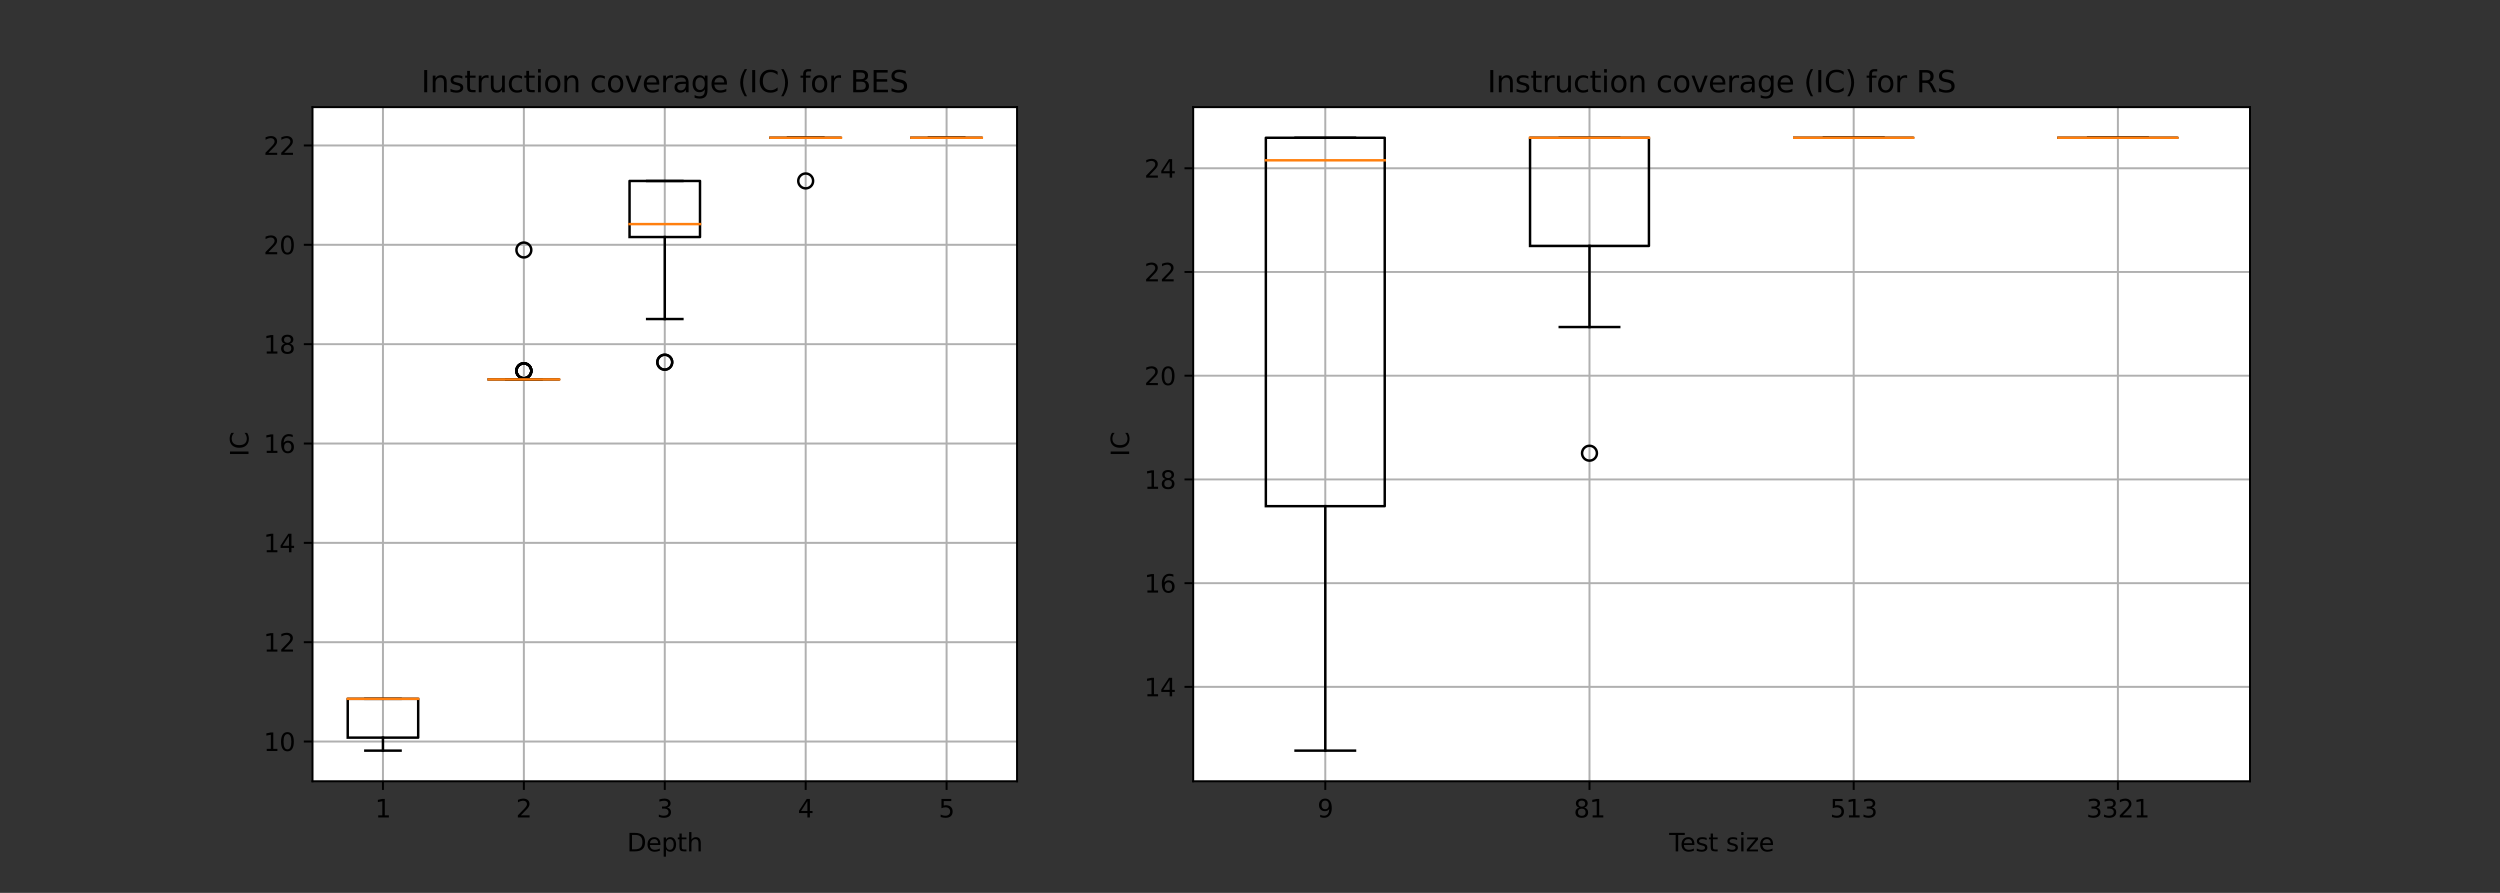 <?xml version="1.0" encoding="utf-8" standalone="no"?>
<!DOCTYPE svg PUBLIC "-//W3C//DTD SVG 1.1//EN"
  "http://www.w3.org/Graphics/SVG/1.1/DTD/svg11.dtd">
<svg height="360pt" version="1.1" viewBox="0 0 1008 360" width="1008pt" xmlns="http://www.w3.org/2000/svg" xmlns:xlink="http://www.w3.org/1999/xlink">
 <rect x="0" y="0" width="1008" height="360" fill="#333333" stroke="none"/>
 <defs>
  <style type="text/css">*{stroke-linecap:butt;stroke-linejoin:round;}</style>
 </defs>
 <g id="figure_1">
  <g id="patch_1">
   <path d="M 0 360 
L 1008 360 
L 1008 0 
L 0 0 
z
" style="fill:none;"/>
  </g>
  <g id="axes_1">
   <g id="patch_2">
    <path d="M 126 315 
L 410.073 315 
L 410.073 43.2 
L 126 43.2 
z
" style="fill:#ffffff;"/>
   </g>
   <g id="matplotlib.axis_1">
    <g id="xtick_1">
     <g id="line2d_1">
      <path clip-path="url(#ped200ebbdc)" d="M 154.407 315 
L 154.407 43.2 
" style="fill:none;stroke:#b0b0b0;stroke-linecap:square;stroke-width:0.8;"/>
     </g>
     <g id="line2d_2">
      <defs>
       <path d="M 0 0 
L 0 3.5 
" id="mb4174b60ce" style="stroke:#000000;stroke-width:0.8;"/>
      </defs>
      <g>
       <use style="stroke:#000000;stroke-width:0.8;" x="154.407" xlink:href="#mb4174b60ce" y="315"/>
      </g>
     </g>
     <g id="text_1">
      <!-- 1 -->
      <g transform="translate(151.226 329.598)scale(0.1 -0.1)">
       <defs>
        <path d="M 794 531 
L 1825 531 
L 1825 4091 
L 703 3866 
L 703 4441 
L 1819 4666 
L 2450 4666 
L 2450 531 
L 3481 531 
L 3481 0 
L 794 0 
L 794 531 
z
" id="DejaVuSans-31" transform="scale(0.016)"/>
       </defs>
       <use xlink:href="#DejaVuSans-31"/>
      </g>
     </g>
    </g>
    <g id="xtick_2">
     <g id="line2d_3">
      <path clip-path="url(#ped200ebbdc)" d="M 211.222 315 
L 211.222 43.2 
" style="fill:none;stroke:#b0b0b0;stroke-linecap:square;stroke-width:0.8;"/>
     </g>
     <g id="line2d_4">
      <g>
       <use style="stroke:#000000;stroke-width:0.8;" x="211.222" xlink:href="#mb4174b60ce" y="315"/>
      </g>
     </g>
     <g id="text_2">
      <!-- 2 -->
      <g transform="translate(208.041 329.598)scale(0.1 -0.1)">
       <defs>
        <path d="M 1228 531 
L 3431 531 
L 3431 0 
L 469 0 
L 469 531 
Q 828 903 1448 1529 
Q 2069 2156 2228 2338 
Q 2531 2678 2651 2914 
Q 2772 3150 2772 3378 
Q 2772 3750 2511 3984 
Q 2250 4219 1831 4219 
Q 1534 4219 1204 4116 
Q 875 4013 500 3803 
L 500 4441 
Q 881 4594 1212 4672 
Q 1544 4750 1819 4750 
Q 2544 4750 2975 4387 
Q 3406 4025 3406 3419 
Q 3406 3131 3298 2873 
Q 3191 2616 2906 2266 
Q 2828 2175 2409 1742 
Q 1991 1309 1228 531 
z
" id="DejaVuSans-32" transform="scale(0.016)"/>
       </defs>
       <use xlink:href="#DejaVuSans-32"/>
      </g>
     </g>
    </g>
    <g id="xtick_3">
     <g id="line2d_5">
      <path clip-path="url(#ped200ebbdc)" d="M 268.036 315 
L 268.036 43.2 
" style="fill:none;stroke:#b0b0b0;stroke-linecap:square;stroke-width:0.8;"/>
     </g>
     <g id="line2d_6">
      <g>
       <use style="stroke:#000000;stroke-width:0.8;" x="268.036" xlink:href="#mb4174b60ce" y="315"/>
      </g>
     </g>
     <g id="text_3">
      <!-- 3 -->
      <g transform="translate(264.855 329.598)scale(0.1 -0.1)">
       <defs>
        <path d="M 2597 2516 
Q 3050 2419 3304 2112 
Q 3559 1806 3559 1356 
Q 3559 666 3084 287 
Q 2609 -91 1734 -91 
Q 1441 -91 1130 -33 
Q 819 25 488 141 
L 488 750 
Q 750 597 1062 519 
Q 1375 441 1716 441 
Q 2309 441 2620 675 
Q 2931 909 2931 1356 
Q 2931 1769 2642 2001 
Q 2353 2234 1838 2234 
L 1294 2234 
L 1294 2753 
L 1863 2753 
Q 2328 2753 2575 2939 
Q 2822 3125 2822 3475 
Q 2822 3834 2567 4026 
Q 2313 4219 1838 4219 
Q 1578 4219 1281 4162 
Q 984 4106 628 3988 
L 628 4550 
Q 988 4650 1302 4700 
Q 1616 4750 1894 4750 
Q 2613 4750 3031 4423 
Q 3450 4097 3450 3541 
Q 3450 3153 3228 2886 
Q 3006 2619 2597 2516 
z
" id="DejaVuSans-33" transform="scale(0.016)"/>
       </defs>
       <use xlink:href="#DejaVuSans-33"/>
      </g>
     </g>
    </g>
    <g id="xtick_4">
     <g id="line2d_7">
      <path clip-path="url(#ped200ebbdc)" d="M 324.851 315 
L 324.851 43.2 
" style="fill:none;stroke:#b0b0b0;stroke-linecap:square;stroke-width:0.8;"/>
     </g>
     <g id="line2d_8">
      <g>
       <use style="stroke:#000000;stroke-width:0.8;" x="324.851" xlink:href="#mb4174b60ce" y="315"/>
      </g>
     </g>
     <g id="text_4">
      <!-- 4 -->
      <g transform="translate(321.67 329.598)scale(0.1 -0.1)">
       <defs>
        <path d="M 2419 4116 
L 825 1625 
L 2419 1625 
L 2419 4116 
z
M 2253 4666 
L 3047 4666 
L 3047 1625 
L 3713 1625 
L 3713 1100 
L 3047 1100 
L 3047 0 
L 2419 0 
L 2419 1100 
L 313 1100 
L 313 1709 
L 2253 4666 
z
" id="DejaVuSans-34" transform="scale(0.016)"/>
       </defs>
       <use xlink:href="#DejaVuSans-34"/>
      </g>
     </g>
    </g>
    <g id="xtick_5">
     <g id="line2d_9">
      <path clip-path="url(#ped200ebbdc)" d="M 381.665 315 
L 381.665 43.2 
" style="fill:none;stroke:#b0b0b0;stroke-linecap:square;stroke-width:0.8;"/>
     </g>
     <g id="line2d_10">
      <g>
       <use style="stroke:#000000;stroke-width:0.8;" x="381.665" xlink:href="#mb4174b60ce" y="315"/>
      </g>
     </g>
     <g id="text_5">
      <!-- 5 -->
      <g transform="translate(378.484 329.598)scale(0.1 -0.1)">
       <defs>
        <path d="M 691 4666 
L 3169 4666 
L 3169 4134 
L 1269 4134 
L 1269 2991 
Q 1406 3038 1543 3061 
Q 1681 3084 1819 3084 
Q 2600 3084 3056 2656 
Q 3513 2228 3513 1497 
Q 3513 744 3044 326 
Q 2575 -91 1722 -91 
Q 1428 -91 1123 -41 
Q 819 9 494 109 
L 494 744 
Q 775 591 1075 516 
Q 1375 441 1709 441 
Q 2250 441 2565 725 
Q 2881 1009 2881 1497 
Q 2881 1984 2565 2268 
Q 2250 2553 1709 2553 
Q 1456 2553 1204 2497 
Q 953 2441 691 2322 
L 691 4666 
z
" id="DejaVuSans-35" transform="scale(0.016)"/>
       </defs>
       <use xlink:href="#DejaVuSans-35"/>
      </g>
     </g>
    </g>
    <g id="text_6">
     <!-- Depth -->
     <g transform="translate(252.807 343.277)scale(0.1 -0.1)">
      <defs>
       <path d="M 1259 4147 
L 1259 519 
L 2022 519 
Q 2988 519 3436 956 
Q 3884 1394 3884 2338 
Q 3884 3275 3436 3711 
Q 2988 4147 2022 4147 
L 1259 4147 
z
M 628 4666 
L 1925 4666 
Q 3281 4666 3915 4102 
Q 4550 3538 4550 2338 
Q 4550 1131 3912 565 
Q 3275 0 1925 0 
L 628 0 
L 628 4666 
z
" id="DejaVuSans-44" transform="scale(0.016)"/>
       <path d="M 3597 1894 
L 3597 1613 
L 953 1613 
Q 991 1019 1311 708 
Q 1631 397 2203 397 
Q 2534 397 2845 478 
Q 3156 559 3463 722 
L 3463 178 
Q 3153 47 2828 -22 
Q 2503 -91 2169 -91 
Q 1331 -91 842 396 
Q 353 884 353 1716 
Q 353 2575 817 3079 
Q 1281 3584 2069 3584 
Q 2775 3584 3186 3129 
Q 3597 2675 3597 1894 
z
M 3022 2063 
Q 3016 2534 2758 2815 
Q 2500 3097 2075 3097 
Q 1594 3097 1305 2825 
Q 1016 2553 972 2059 
L 3022 2063 
z
" id="DejaVuSans-65" transform="scale(0.016)"/>
       <path d="M 1159 525 
L 1159 -1331 
L 581 -1331 
L 581 3500 
L 1159 3500 
L 1159 2969 
Q 1341 3281 1617 3432 
Q 1894 3584 2278 3584 
Q 2916 3584 3314 3078 
Q 3713 2572 3713 1747 
Q 3713 922 3314 415 
Q 2916 -91 2278 -91 
Q 1894 -91 1617 61 
Q 1341 213 1159 525 
z
M 3116 1747 
Q 3116 2381 2855 2742 
Q 2594 3103 2138 3103 
Q 1681 3103 1420 2742 
Q 1159 2381 1159 1747 
Q 1159 1113 1420 752 
Q 1681 391 2138 391 
Q 2594 391 2855 752 
Q 3116 1113 3116 1747 
z
" id="DejaVuSans-70" transform="scale(0.016)"/>
       <path d="M 1172 4494 
L 1172 3500 
L 2356 3500 
L 2356 3053 
L 1172 3053 
L 1172 1153 
Q 1172 725 1289 603 
Q 1406 481 1766 481 
L 2356 481 
L 2356 0 
L 1766 0 
Q 1100 0 847 248 
Q 594 497 594 1153 
L 594 3053 
L 172 3053 
L 172 3500 
L 594 3500 
L 594 4494 
L 1172 4494 
z
" id="DejaVuSans-74" transform="scale(0.016)"/>
       <path d="M 3513 2113 
L 3513 0 
L 2938 0 
L 2938 2094 
Q 2938 2591 2744 2837 
Q 2550 3084 2163 3084 
Q 1697 3084 1428 2787 
Q 1159 2491 1159 1978 
L 1159 0 
L 581 0 
L 581 4863 
L 1159 4863 
L 1159 2956 
Q 1366 3272 1645 3428 
Q 1925 3584 2291 3584 
Q 2894 3584 3203 3211 
Q 3513 2838 3513 2113 
z
" id="DejaVuSans-68" transform="scale(0.016)"/>
      </defs>
      <use xlink:href="#DejaVuSans-44"/>
      <use x="77.002" xlink:href="#DejaVuSans-65"/>
      <use x="138.525" xlink:href="#DejaVuSans-70"/>
      <use x="202.002" xlink:href="#DejaVuSans-74"/>
      <use x="241.211" xlink:href="#DejaVuSans-68"/>
     </g>
    </g>
   </g>
   <g id="matplotlib.axis_2">
    <g id="ytick_1">
     <g id="line2d_11">
      <path clip-path="url(#ped200ebbdc)" d="M 126 298.991 
L 410.073 298.991 
" style="fill:none;stroke:#b0b0b0;stroke-linecap:square;stroke-width:0.8;"/>
     </g>
     <g id="line2d_12">
      <defs>
       <path d="M 0 0 
L -3.5 0 
" id="m64b2fa788b" style="stroke:#000000;stroke-width:0.8;"/>
      </defs>
      <g>
       <use style="stroke:#000000;stroke-width:0.8;" x="126" xlink:href="#m64b2fa788b" y="298.991"/>
      </g>
     </g>
     <g id="text_7">
      <!-- 10 -->
      <g transform="translate(106.275 302.791)scale(0.1 -0.1)">
       <defs>
        <path d="M 2034 4250 
Q 1547 4250 1301 3770 
Q 1056 3291 1056 2328 
Q 1056 1369 1301 889 
Q 1547 409 2034 409 
Q 2525 409 2770 889 
Q 3016 1369 3016 2328 
Q 3016 3291 2770 3770 
Q 2525 4250 2034 4250 
z
M 2034 4750 
Q 2819 4750 3233 4129 
Q 3647 3509 3647 2328 
Q 3647 1150 3233 529 
Q 2819 -91 2034 -91 
Q 1250 -91 836 529 
Q 422 1150 422 2328 
Q 422 3509 836 4129 
Q 1250 4750 2034 4750 
z
" id="DejaVuSans-30" transform="scale(0.016)"/>
       </defs>
       <use xlink:href="#DejaVuSans-31"/>
       <use x="63.623" xlink:href="#DejaVuSans-30"/>
      </g>
     </g>
    </g>
    <g id="ytick_2">
     <g id="line2d_13">
      <path clip-path="url(#ped200ebbdc)" d="M 126 258.935 
L 410.073 258.935 
" style="fill:none;stroke:#b0b0b0;stroke-linecap:square;stroke-width:0.8;"/>
     </g>
     <g id="line2d_14">
      <g>
       <use style="stroke:#000000;stroke-width:0.8;" x="126" xlink:href="#m64b2fa788b" y="258.935"/>
      </g>
     </g>
     <g id="text_8">
      <!-- 12 -->
      <g transform="translate(106.275 262.734)scale(0.1 -0.1)">
       <use xlink:href="#DejaVuSans-31"/>
       <use x="63.623" xlink:href="#DejaVuSans-32"/>
      </g>
     </g>
    </g>
    <g id="ytick_3">
     <g id="line2d_15">
      <path clip-path="url(#ped200ebbdc)" d="M 126 218.878 
L 410.073 218.878 
" style="fill:none;stroke:#b0b0b0;stroke-linecap:square;stroke-width:0.8;"/>
     </g>
     <g id="line2d_16">
      <g>
       <use style="stroke:#000000;stroke-width:0.8;" x="126" xlink:href="#m64b2fa788b" y="218.878"/>
      </g>
     </g>
     <g id="text_9">
      <!-- 14 -->
      <g transform="translate(106.275 222.677)scale(0.1 -0.1)">
       <use xlink:href="#DejaVuSans-31"/>
       <use x="63.623" xlink:href="#DejaVuSans-34"/>
      </g>
     </g>
    </g>
    <g id="ytick_4">
     <g id="line2d_17">
      <path clip-path="url(#ped200ebbdc)" d="M 126 178.822 
L 410.073 178.822 
" style="fill:none;stroke:#b0b0b0;stroke-linecap:square;stroke-width:0.8;"/>
     </g>
     <g id="line2d_18">
      <g>
       <use style="stroke:#000000;stroke-width:0.8;" x="126" xlink:href="#m64b2fa788b" y="178.822"/>
      </g>
     </g>
     <g id="text_10">
      <!-- 16 -->
      <g transform="translate(106.275 182.621)scale(0.1 -0.1)">
       <defs>
        <path d="M 2113 2584 
Q 1688 2584 1439 2293 
Q 1191 2003 1191 1497 
Q 1191 994 1439 701 
Q 1688 409 2113 409 
Q 2538 409 2786 701 
Q 3034 994 3034 1497 
Q 3034 2003 2786 2293 
Q 2538 2584 2113 2584 
z
M 3366 4563 
L 3366 3988 
Q 3128 4100 2886 4159 
Q 2644 4219 2406 4219 
Q 1781 4219 1451 3797 
Q 1122 3375 1075 2522 
Q 1259 2794 1537 2939 
Q 1816 3084 2150 3084 
Q 2853 3084 3261 2657 
Q 3669 2231 3669 1497 
Q 3669 778 3244 343 
Q 2819 -91 2113 -91 
Q 1303 -91 875 529 
Q 447 1150 447 2328 
Q 447 3434 972 4092 
Q 1497 4750 2381 4750 
Q 2619 4750 2861 4703 
Q 3103 4656 3366 4563 
z
" id="DejaVuSans-36" transform="scale(0.016)"/>
       </defs>
       <use xlink:href="#DejaVuSans-31"/>
       <use x="63.623" xlink:href="#DejaVuSans-36"/>
      </g>
     </g>
    </g>
    <g id="ytick_5">
     <g id="line2d_19">
      <path clip-path="url(#ped200ebbdc)" d="M 126 138.765 
L 410.073 138.765 
" style="fill:none;stroke:#b0b0b0;stroke-linecap:square;stroke-width:0.8;"/>
     </g>
     <g id="line2d_20">
      <g>
       <use style="stroke:#000000;stroke-width:0.8;" x="126" xlink:href="#m64b2fa788b" y="138.765"/>
      </g>
     </g>
     <g id="text_11">
      <!-- 18 -->
      <g transform="translate(106.275 142.564)scale(0.1 -0.1)">
       <defs>
        <path d="M 2034 2216 
Q 1584 2216 1326 1975 
Q 1069 1734 1069 1313 
Q 1069 891 1326 650 
Q 1584 409 2034 409 
Q 2484 409 2743 651 
Q 3003 894 3003 1313 
Q 3003 1734 2745 1975 
Q 2488 2216 2034 2216 
z
M 1403 2484 
Q 997 2584 770 2862 
Q 544 3141 544 3541 
Q 544 4100 942 4425 
Q 1341 4750 2034 4750 
Q 2731 4750 3128 4425 
Q 3525 4100 3525 3541 
Q 3525 3141 3298 2862 
Q 3072 2584 2669 2484 
Q 3125 2378 3379 2068 
Q 3634 1759 3634 1313 
Q 3634 634 3220 271 
Q 2806 -91 2034 -91 
Q 1263 -91 848 271 
Q 434 634 434 1313 
Q 434 1759 690 2068 
Q 947 2378 1403 2484 
z
M 1172 3481 
Q 1172 3119 1398 2916 
Q 1625 2713 2034 2713 
Q 2441 2713 2670 2916 
Q 2900 3119 2900 3481 
Q 2900 3844 2670 4047 
Q 2441 4250 2034 4250 
Q 1625 4250 1398 4047 
Q 1172 3844 1172 3481 
z
" id="DejaVuSans-38" transform="scale(0.016)"/>
       </defs>
       <use xlink:href="#DejaVuSans-31"/>
       <use x="63.623" xlink:href="#DejaVuSans-38"/>
      </g>
     </g>
    </g>
    <g id="ytick_6">
     <g id="line2d_21">
      <path clip-path="url(#ped200ebbdc)" d="M 126 98.708 
L 410.073 98.708 
" style="fill:none;stroke:#b0b0b0;stroke-linecap:square;stroke-width:0.8;"/>
     </g>
     <g id="line2d_22">
      <g>
       <use style="stroke:#000000;stroke-width:0.8;" x="126" xlink:href="#m64b2fa788b" y="98.708"/>
      </g>
     </g>
     <g id="text_12">
      <!-- 20 -->
      <g transform="translate(106.275 102.508)scale(0.1 -0.1)">
       <use xlink:href="#DejaVuSans-32"/>
       <use x="63.623" xlink:href="#DejaVuSans-30"/>
      </g>
     </g>
    </g>
    <g id="ytick_7">
     <g id="line2d_23">
      <path clip-path="url(#ped200ebbdc)" d="M 126 58.652 
L 410.073 58.652 
" style="fill:none;stroke:#b0b0b0;stroke-linecap:square;stroke-width:0.8;"/>
     </g>
     <g id="line2d_24">
      <g>
       <use style="stroke:#000000;stroke-width:0.8;" x="126" xlink:href="#m64b2fa788b" y="58.652"/>
      </g>
     </g>
     <g id="text_13">
      <!-- 22 -->
      <g transform="translate(106.275 62.451)scale(0.1 -0.1)">
       <use xlink:href="#DejaVuSans-32"/>
       <use x="63.623" xlink:href="#DejaVuSans-32"/>
      </g>
     </g>
    </g>
    <g id="text_14">
     <!-- IC -->
     <g transform="translate(100.195 184.066)rotate(-90)scale(0.1 -0.1)">
      <defs>
       <path d="M 628 4666 
L 1259 4666 
L 1259 0 
L 628 0 
L 628 4666 
z
" id="DejaVuSans-49" transform="scale(0.016)"/>
       <path d="M 4122 4306 
L 4122 3641 
Q 3803 3938 3442 4084 
Q 3081 4231 2675 4231 
Q 1875 4231 1450 3742 
Q 1025 3253 1025 2328 
Q 1025 1406 1450 917 
Q 1875 428 2675 428 
Q 3081 428 3442 575 
Q 3803 722 4122 1019 
L 4122 359 
Q 3791 134 3420 21 
Q 3050 -91 2638 -91 
Q 1578 -91 968 557 
Q 359 1206 359 2328 
Q 359 3453 968 4101 
Q 1578 4750 2638 4750 
Q 3056 4750 3426 4639 
Q 3797 4528 4122 4306 
z
" id="DejaVuSans-43" transform="scale(0.016)"/>
      </defs>
      <use xlink:href="#DejaVuSans-49"/>
      <use x="29.492" xlink:href="#DejaVuSans-43"/>
     </g>
    </g>
   </g>
   <g id="line2d_25">
    <path clip-path="url(#ped200ebbdc)" d="M 140.204 297.425 
L 168.611 297.425 
L 168.611 281.765 
L 140.204 281.765 
L 140.204 297.425 
" style="fill:none;stroke:#000000;stroke-linecap:square;"/>
   </g>
   <g id="line2d_26">
    <path clip-path="url(#ped200ebbdc)" d="M 154.407 297.425 
L 154.407 302.645 
" style="fill:none;stroke:#000000;stroke-linecap:square;"/>
   </g>
   <g id="line2d_27">
    <path clip-path="url(#ped200ebbdc)" d="M 154.407 281.765 
L 154.407 281.765 
" style="fill:none;stroke:#000000;stroke-linecap:square;"/>
   </g>
   <g id="line2d_28">
    <path clip-path="url(#ped200ebbdc)" d="M 147.305 302.645 
L 161.509 302.645 
" style="fill:none;stroke:#000000;stroke-linecap:square;"/>
   </g>
   <g id="line2d_29">
    <path clip-path="url(#ped200ebbdc)" d="M 147.305 281.765 
L 161.509 281.765 
" style="fill:none;stroke:#000000;stroke-linecap:square;"/>
   </g>
   <g id="line2d_30"/>
   <g id="line2d_31">
    <path clip-path="url(#ped200ebbdc)" d="M 197.018 152.999 
L 225.425 152.999 
L 225.425 152.999 
L 197.018 152.999 
L 197.018 152.999 
" style="fill:none;stroke:#000000;stroke-linecap:square;"/>
   </g>
   <g id="line2d_32">
    <path clip-path="url(#ped200ebbdc)" d="M 211.222 152.999 
L 211.222 152.999 
" style="fill:none;stroke:#000000;stroke-linecap:square;"/>
   </g>
   <g id="line2d_33">
    <path clip-path="url(#ped200ebbdc)" d="M 211.222 152.999 
L 211.222 152.999 
" style="fill:none;stroke:#000000;stroke-linecap:square;"/>
   </g>
   <g id="line2d_34">
    <path clip-path="url(#ped200ebbdc)" d="M 204.12 152.999 
L 218.324 152.999 
" style="fill:none;stroke:#000000;stroke-linecap:square;"/>
   </g>
   <g id="line2d_35">
    <path clip-path="url(#ped200ebbdc)" d="M 204.12 152.999 
L 218.324 152.999 
" style="fill:none;stroke:#000000;stroke-linecap:square;"/>
   </g>
   <g id="line2d_36">
    <defs>
     <path d="M 0 3 
C 0.796 3 1.559 2.684 2.121 2.121 
C 2.684 1.559 3 0.796 3 0 
C 3 -0.796 2.684 -1.559 2.121 -2.121 
C 1.559 -2.684 0.796 -3 0 -3 
C -0.796 -3 -1.559 -2.684 -2.121 -2.121 
C -2.684 -1.559 -3 -0.796 -3 0 
C -3 0.796 -2.684 1.559 -2.121 2.121 
C -1.559 2.684 -0.796 3 0 3 
z
" id="mf30968be72" style="stroke:#000000;"/>
    </defs>
    <g clip-path="url(#ped200ebbdc)">
     <use style="fill-opacity:0;stroke:#000000;" x="211.222" xlink:href="#mf30968be72" y="149.519"/>
     <use style="fill-opacity:0;stroke:#000000;" x="211.222" xlink:href="#mf30968be72" y="149.519"/>
     <use style="fill-opacity:0;stroke:#000000;" x="211.222" xlink:href="#mf30968be72" y="149.519"/>
     <use style="fill-opacity:0;stroke:#000000;" x="211.222" xlink:href="#mf30968be72" y="100.797"/>
     <use style="fill-opacity:0;stroke:#000000;" x="211.222" xlink:href="#mf30968be72" y="149.519"/>
     <use style="fill-opacity:0;stroke:#000000;" x="211.222" xlink:href="#mf30968be72" y="149.519"/>
    </g>
   </g>
   <g id="line2d_37">
    <path clip-path="url(#ped200ebbdc)" d="M 253.833 95.576 
L 282.24 95.576 
L 282.24 72.955 
L 253.833 72.955 
L 253.833 95.576 
" style="fill:none;stroke:#000000;stroke-linecap:square;"/>
   </g>
   <g id="line2d_38">
    <path clip-path="url(#ped200ebbdc)" d="M 268.036 95.576 
L 268.036 128.638 
" style="fill:none;stroke:#000000;stroke-linecap:square;"/>
   </g>
   <g id="line2d_39">
    <path clip-path="url(#ped200ebbdc)" d="M 268.036 72.955 
L 268.036 72.955 
" style="fill:none;stroke:#000000;stroke-linecap:square;"/>
   </g>
   <g id="line2d_40">
    <path clip-path="url(#ped200ebbdc)" d="M 260.935 128.638 
L 275.138 128.638 
" style="fill:none;stroke:#000000;stroke-linecap:square;"/>
   </g>
   <g id="line2d_41">
    <path clip-path="url(#ped200ebbdc)" d="M 260.935 72.955 
L 275.138 72.955 
" style="fill:none;stroke:#000000;stroke-linecap:square;"/>
   </g>
   <g id="line2d_42">
    <g clip-path="url(#ped200ebbdc)">
     <use style="fill-opacity:0;stroke:#000000;" x="268.036" xlink:href="#mf30968be72" y="146.039"/>
     <use style="fill-opacity:0;stroke:#000000;" x="268.036" xlink:href="#mf30968be72" y="146.039"/>
    </g>
   </g>
   <g id="line2d_43">
    <path clip-path="url(#ped200ebbdc)" d="M 310.647 55.555 
L 339.055 55.555 
L 339.055 55.555 
L 310.647 55.555 
L 310.647 55.555 
" style="fill:none;stroke:#000000;stroke-linecap:square;"/>
   </g>
   <g id="line2d_44">
    <path clip-path="url(#ped200ebbdc)" d="M 324.851 55.555 
L 324.851 55.555 
" style="fill:none;stroke:#000000;stroke-linecap:square;"/>
   </g>
   <g id="line2d_45">
    <path clip-path="url(#ped200ebbdc)" d="M 324.851 55.555 
L 324.851 55.555 
" style="fill:none;stroke:#000000;stroke-linecap:square;"/>
   </g>
   <g id="line2d_46">
    <path clip-path="url(#ped200ebbdc)" d="M 317.749 55.555 
L 331.953 55.555 
" style="fill:none;stroke:#000000;stroke-linecap:square;"/>
   </g>
   <g id="line2d_47">
    <path clip-path="url(#ped200ebbdc)" d="M 317.749 55.555 
L 331.953 55.555 
" style="fill:none;stroke:#000000;stroke-linecap:square;"/>
   </g>
   <g id="line2d_48">
    <g clip-path="url(#ped200ebbdc)">
     <use style="fill-opacity:0;stroke:#000000;" x="324.851" xlink:href="#mf30968be72" y="72.955"/>
    </g>
   </g>
   <g id="line2d_49">
    <path clip-path="url(#ped200ebbdc)" d="M 367.462 55.555 
L 395.869 55.555 
L 395.869 55.555 
L 367.462 55.555 
L 367.462 55.555 
" style="fill:none;stroke:#000000;stroke-linecap:square;"/>
   </g>
   <g id="line2d_50">
    <path clip-path="url(#ped200ebbdc)" d="M 381.665 55.555 
L 381.665 55.555 
" style="fill:none;stroke:#000000;stroke-linecap:square;"/>
   </g>
   <g id="line2d_51">
    <path clip-path="url(#ped200ebbdc)" d="M 381.665 55.555 
L 381.665 55.555 
" style="fill:none;stroke:#000000;stroke-linecap:square;"/>
   </g>
   <g id="line2d_52">
    <path clip-path="url(#ped200ebbdc)" d="M 374.564 55.555 
L 388.767 55.555 
" style="fill:none;stroke:#000000;stroke-linecap:square;"/>
   </g>
   <g id="line2d_53">
    <path clip-path="url(#ped200ebbdc)" d="M 374.564 55.555 
L 388.767 55.555 
" style="fill:none;stroke:#000000;stroke-linecap:square;"/>
   </g>
   <g id="line2d_54"/>
   <g id="line2d_55">
    <path clip-path="url(#ped200ebbdc)" d="M 140.204 281.765 
L 168.611 281.765 
" style="fill:none;stroke:#ff7f0e;stroke-linecap:square;"/>
   </g>
   <g id="line2d_56">
    <path clip-path="url(#ped200ebbdc)" d="M 197.018 152.999 
L 225.425 152.999 
" style="fill:none;stroke:#ff7f0e;stroke-linecap:square;"/>
   </g>
   <g id="line2d_57">
    <path clip-path="url(#ped200ebbdc)" d="M 253.833 90.356 
L 282.24 90.356 
" style="fill:none;stroke:#ff7f0e;stroke-linecap:square;"/>
   </g>
   <g id="line2d_58">
    <path clip-path="url(#ped200ebbdc)" d="M 310.647 55.555 
L 339.055 55.555 
" style="fill:none;stroke:#ff7f0e;stroke-linecap:square;"/>
   </g>
   <g id="line2d_59">
    <path clip-path="url(#ped200ebbdc)" d="M 367.462 55.555 
L 395.869 55.555 
" style="fill:none;stroke:#ff7f0e;stroke-linecap:square;"/>
   </g>
   <g id="patch_3">
    <path d="M 126 315 
L 126 43.2 
" style="fill:none;stroke:#000000;stroke-linecap:square;stroke-linejoin:miter;stroke-width:0.8;"/>
   </g>
   <g id="patch_4">
    <path d="M 410.073 315 
L 410.073 43.2 
" style="fill:none;stroke:#000000;stroke-linecap:square;stroke-linejoin:miter;stroke-width:0.8;"/>
   </g>
   <g id="patch_5">
    <path d="M 126 315 
L 410.073 315 
" style="fill:none;stroke:#000000;stroke-linecap:square;stroke-linejoin:miter;stroke-width:0.8;"/>
   </g>
   <g id="patch_6">
    <path d="M 126 43.2 
L 410.073 43.2 
" style="fill:none;stroke:#000000;stroke-linecap:square;stroke-linejoin:miter;stroke-width:0.8;"/>
   </g>
   <g id="text_15">
    <!-- Instruction coverage (IC) for BES -->
    <g transform="translate(169.831 37.2)scale(0.12 -0.12)">
     <defs>
      <path d="M 3513 2113 
L 3513 0 
L 2938 0 
L 2938 2094 
Q 2938 2591 2744 2837 
Q 2550 3084 2163 3084 
Q 1697 3084 1428 2787 
Q 1159 2491 1159 1978 
L 1159 0 
L 581 0 
L 581 3500 
L 1159 3500 
L 1159 2956 
Q 1366 3272 1645 3428 
Q 1925 3584 2291 3584 
Q 2894 3584 3203 3211 
Q 3513 2838 3513 2113 
z
" id="DejaVuSans-6e" transform="scale(0.016)"/>
      <path d="M 2834 3397 
L 2834 2853 
Q 2591 2978 2328 3040 
Q 2066 3103 1784 3103 
Q 1356 3103 1142 2972 
Q 928 2841 928 2578 
Q 928 2378 1081 2264 
Q 1234 2150 1697 2047 
L 1894 2003 
Q 2506 1872 2764 1633 
Q 3022 1394 3022 966 
Q 3022 478 2636 193 
Q 2250 -91 1575 -91 
Q 1294 -91 989 -36 
Q 684 19 347 128 
L 347 722 
Q 666 556 975 473 
Q 1284 391 1588 391 
Q 1994 391 2212 530 
Q 2431 669 2431 922 
Q 2431 1156 2273 1281 
Q 2116 1406 1581 1522 
L 1381 1569 
Q 847 1681 609 1914 
Q 372 2147 372 2553 
Q 372 3047 722 3315 
Q 1072 3584 1716 3584 
Q 2034 3584 2315 3537 
Q 2597 3491 2834 3397 
z
" id="DejaVuSans-73" transform="scale(0.016)"/>
      <path d="M 2631 2963 
Q 2534 3019 2420 3045 
Q 2306 3072 2169 3072 
Q 1681 3072 1420 2755 
Q 1159 2438 1159 1844 
L 1159 0 
L 581 0 
L 581 3500 
L 1159 3500 
L 1159 2956 
Q 1341 3275 1631 3429 
Q 1922 3584 2338 3584 
Q 2397 3584 2469 3576 
Q 2541 3569 2628 3553 
L 2631 2963 
z
" id="DejaVuSans-72" transform="scale(0.016)"/>
      <path d="M 544 1381 
L 544 3500 
L 1119 3500 
L 1119 1403 
Q 1119 906 1312 657 
Q 1506 409 1894 409 
Q 2359 409 2629 706 
Q 2900 1003 2900 1516 
L 2900 3500 
L 3475 3500 
L 3475 0 
L 2900 0 
L 2900 538 
Q 2691 219 2414 64 
Q 2138 -91 1772 -91 
Q 1169 -91 856 284 
Q 544 659 544 1381 
z
M 1991 3584 
L 1991 3584 
z
" id="DejaVuSans-75" transform="scale(0.016)"/>
      <path d="M 3122 3366 
L 3122 2828 
Q 2878 2963 2633 3030 
Q 2388 3097 2138 3097 
Q 1578 3097 1268 2742 
Q 959 2388 959 1747 
Q 959 1106 1268 751 
Q 1578 397 2138 397 
Q 2388 397 2633 464 
Q 2878 531 3122 666 
L 3122 134 
Q 2881 22 2623 -34 
Q 2366 -91 2075 -91 
Q 1284 -91 818 406 
Q 353 903 353 1747 
Q 353 2603 823 3093 
Q 1294 3584 2113 3584 
Q 2378 3584 2631 3529 
Q 2884 3475 3122 3366 
z
" id="DejaVuSans-63" transform="scale(0.016)"/>
      <path d="M 603 3500 
L 1178 3500 
L 1178 0 
L 603 0 
L 603 3500 
z
M 603 4863 
L 1178 4863 
L 1178 4134 
L 603 4134 
L 603 4863 
z
" id="DejaVuSans-69" transform="scale(0.016)"/>
      <path d="M 1959 3097 
Q 1497 3097 1228 2736 
Q 959 2375 959 1747 
Q 959 1119 1226 758 
Q 1494 397 1959 397 
Q 2419 397 2687 759 
Q 2956 1122 2956 1747 
Q 2956 2369 2687 2733 
Q 2419 3097 1959 3097 
z
M 1959 3584 
Q 2709 3584 3137 3096 
Q 3566 2609 3566 1747 
Q 3566 888 3137 398 
Q 2709 -91 1959 -91 
Q 1206 -91 779 398 
Q 353 888 353 1747 
Q 353 2609 779 3096 
Q 1206 3584 1959 3584 
z
" id="DejaVuSans-6f" transform="scale(0.016)"/>
      <path id="DejaVuSans-20" transform="scale(0.016)"/>
      <path d="M 191 3500 
L 800 3500 
L 1894 563 
L 2988 3500 
L 3597 3500 
L 2284 0 
L 1503 0 
L 191 3500 
z
" id="DejaVuSans-76" transform="scale(0.016)"/>
      <path d="M 2194 1759 
Q 1497 1759 1228 1600 
Q 959 1441 959 1056 
Q 959 750 1161 570 
Q 1363 391 1709 391 
Q 2188 391 2477 730 
Q 2766 1069 2766 1631 
L 2766 1759 
L 2194 1759 
z
M 3341 1997 
L 3341 0 
L 2766 0 
L 2766 531 
Q 2569 213 2275 61 
Q 1981 -91 1556 -91 
Q 1019 -91 701 211 
Q 384 513 384 1019 
Q 384 1609 779 1909 
Q 1175 2209 1959 2209 
L 2766 2209 
L 2766 2266 
Q 2766 2663 2505 2880 
Q 2244 3097 1772 3097 
Q 1472 3097 1187 3025 
Q 903 2953 641 2809 
L 641 3341 
Q 956 3463 1253 3523 
Q 1550 3584 1831 3584 
Q 2591 3584 2966 3190 
Q 3341 2797 3341 1997 
z
" id="DejaVuSans-61" transform="scale(0.016)"/>
      <path d="M 2906 1791 
Q 2906 2416 2648 2759 
Q 2391 3103 1925 3103 
Q 1463 3103 1205 2759 
Q 947 2416 947 1791 
Q 947 1169 1205 825 
Q 1463 481 1925 481 
Q 2391 481 2648 825 
Q 2906 1169 2906 1791 
z
M 3481 434 
Q 3481 -459 3084 -895 
Q 2688 -1331 1869 -1331 
Q 1566 -1331 1297 -1286 
Q 1028 -1241 775 -1147 
L 775 -588 
Q 1028 -725 1275 -790 
Q 1522 -856 1778 -856 
Q 2344 -856 2625 -561 
Q 2906 -266 2906 331 
L 2906 616 
Q 2728 306 2450 153 
Q 2172 0 1784 0 
Q 1141 0 747 490 
Q 353 981 353 1791 
Q 353 2603 747 3093 
Q 1141 3584 1784 3584 
Q 2172 3584 2450 3431 
Q 2728 3278 2906 2969 
L 2906 3500 
L 3481 3500 
L 3481 434 
z
" id="DejaVuSans-67" transform="scale(0.016)"/>
      <path d="M 1984 4856 
Q 1566 4138 1362 3434 
Q 1159 2731 1159 2009 
Q 1159 1288 1364 580 
Q 1569 -128 1984 -844 
L 1484 -844 
Q 1016 -109 783 600 
Q 550 1309 550 2009 
Q 550 2706 781 3412 
Q 1013 4119 1484 4856 
L 1984 4856 
z
" id="DejaVuSans-28" transform="scale(0.016)"/>
      <path d="M 513 4856 
L 1013 4856 
Q 1481 4119 1714 3412 
Q 1947 2706 1947 2009 
Q 1947 1309 1714 600 
Q 1481 -109 1013 -844 
L 513 -844 
Q 928 -128 1133 580 
Q 1338 1288 1338 2009 
Q 1338 2731 1133 3434 
Q 928 4138 513 4856 
z
" id="DejaVuSans-29" transform="scale(0.016)"/>
      <path d="M 2375 4863 
L 2375 4384 
L 1825 4384 
Q 1516 4384 1395 4259 
Q 1275 4134 1275 3809 
L 1275 3500 
L 2222 3500 
L 2222 3053 
L 1275 3053 
L 1275 0 
L 697 0 
L 697 3053 
L 147 3053 
L 147 3500 
L 697 3500 
L 697 3744 
Q 697 4328 969 4595 
Q 1241 4863 1831 4863 
L 2375 4863 
z
" id="DejaVuSans-66" transform="scale(0.016)"/>
      <path d="M 1259 2228 
L 1259 519 
L 2272 519 
Q 2781 519 3026 730 
Q 3272 941 3272 1375 
Q 3272 1813 3026 2020 
Q 2781 2228 2272 2228 
L 1259 2228 
z
M 1259 4147 
L 1259 2741 
L 2194 2741 
Q 2656 2741 2882 2914 
Q 3109 3088 3109 3444 
Q 3109 3797 2882 3972 
Q 2656 4147 2194 4147 
L 1259 4147 
z
M 628 4666 
L 2241 4666 
Q 2963 4666 3353 4366 
Q 3744 4066 3744 3513 
Q 3744 3084 3544 2831 
Q 3344 2578 2956 2516 
Q 3422 2416 3680 2098 
Q 3938 1781 3938 1306 
Q 3938 681 3513 340 
Q 3088 0 2303 0 
L 628 0 
L 628 4666 
z
" id="DejaVuSans-42" transform="scale(0.016)"/>
      <path d="M 628 4666 
L 3578 4666 
L 3578 4134 
L 1259 4134 
L 1259 2753 
L 3481 2753 
L 3481 2222 
L 1259 2222 
L 1259 531 
L 3634 531 
L 3634 0 
L 628 0 
L 628 4666 
z
" id="DejaVuSans-45" transform="scale(0.016)"/>
      <path d="M 3425 4513 
L 3425 3897 
Q 3066 4069 2747 4153 
Q 2428 4238 2131 4238 
Q 1616 4238 1336 4038 
Q 1056 3838 1056 3469 
Q 1056 3159 1242 3001 
Q 1428 2844 1947 2747 
L 2328 2669 
Q 3034 2534 3370 2195 
Q 3706 1856 3706 1288 
Q 3706 609 3251 259 
Q 2797 -91 1919 -91 
Q 1588 -91 1214 -16 
Q 841 59 441 206 
L 441 856 
Q 825 641 1194 531 
Q 1563 422 1919 422 
Q 2459 422 2753 634 
Q 3047 847 3047 1241 
Q 3047 1584 2836 1778 
Q 2625 1972 2144 2069 
L 1759 2144 
Q 1053 2284 737 2584 
Q 422 2884 422 3419 
Q 422 4038 858 4394 
Q 1294 4750 2059 4750 
Q 2388 4750 2728 4690 
Q 3069 4631 3425 4513 
z
" id="DejaVuSans-53" transform="scale(0.016)"/>
     </defs>
     <use xlink:href="#DejaVuSans-49"/>
     <use x="29.492" xlink:href="#DejaVuSans-6e"/>
     <use x="92.871" xlink:href="#DejaVuSans-73"/>
     <use x="144.971" xlink:href="#DejaVuSans-74"/>
     <use x="184.18" xlink:href="#DejaVuSans-72"/>
     <use x="225.293" xlink:href="#DejaVuSans-75"/>
     <use x="288.672" xlink:href="#DejaVuSans-63"/>
     <use x="343.652" xlink:href="#DejaVuSans-74"/>
     <use x="382.861" xlink:href="#DejaVuSans-69"/>
     <use x="410.645" xlink:href="#DejaVuSans-6f"/>
     <use x="471.826" xlink:href="#DejaVuSans-6e"/>
     <use x="535.205" xlink:href="#DejaVuSans-20"/>
     <use x="566.992" xlink:href="#DejaVuSans-63"/>
     <use x="621.973" xlink:href="#DejaVuSans-6f"/>
     <use x="683.154" xlink:href="#DejaVuSans-76"/>
     <use x="742.334" xlink:href="#DejaVuSans-65"/>
     <use x="803.857" xlink:href="#DejaVuSans-72"/>
     <use x="844.971" xlink:href="#DejaVuSans-61"/>
     <use x="906.25" xlink:href="#DejaVuSans-67"/>
     <use x="969.727" xlink:href="#DejaVuSans-65"/>
     <use x="1031.25" xlink:href="#DejaVuSans-20"/>
     <use x="1063.037" xlink:href="#DejaVuSans-28"/>
     <use x="1102.051" xlink:href="#DejaVuSans-49"/>
     <use x="1131.543" xlink:href="#DejaVuSans-43"/>
     <use x="1201.367" xlink:href="#DejaVuSans-29"/>
     <use x="1240.381" xlink:href="#DejaVuSans-20"/>
     <use x="1272.168" xlink:href="#DejaVuSans-66"/>
     <use x="1307.373" xlink:href="#DejaVuSans-6f"/>
     <use x="1368.555" xlink:href="#DejaVuSans-72"/>
     <use x="1409.668" xlink:href="#DejaVuSans-20"/>
     <use x="1441.455" xlink:href="#DejaVuSans-42"/>
     <use x="1510.059" xlink:href="#DejaVuSans-45"/>
     <use x="1573.242" xlink:href="#DejaVuSans-53"/>
    </g>
   </g>
  </g>
  <g id="axes_2">
   <g id="patch_7">
    <path d="M 481.091 315 
L 907.2 315 
L 907.2 43.2 
L 481.091 43.2 
z
" style="fill:#ffffff;"/>
   </g>
   <g id="matplotlib.axis_3">
    <g id="xtick_6">
     <g id="line2d_60">
      <path clip-path="url(#p8c4d9b7a31)" d="M 534.355 315 
L 534.355 43.2 
" style="fill:none;stroke:#b0b0b0;stroke-linecap:square;stroke-width:0.8;"/>
     </g>
     <g id="line2d_61">
      <g>
       <use style="stroke:#000000;stroke-width:0.8;" x="534.355" xlink:href="#mb4174b60ce" y="315"/>
      </g>
     </g>
     <g id="text_16">
      <!-- 9 -->
      <g transform="translate(531.173 329.598)scale(0.1 -0.1)">
       <defs>
        <path d="M 703 97 
L 703 672 
Q 941 559 1184 500 
Q 1428 441 1663 441 
Q 2288 441 2617 861 
Q 2947 1281 2994 2138 
Q 2813 1869 2534 1725 
Q 2256 1581 1919 1581 
Q 1219 1581 811 2004 
Q 403 2428 403 3163 
Q 403 3881 828 4315 
Q 1253 4750 1959 4750 
Q 2769 4750 3195 4129 
Q 3622 3509 3622 2328 
Q 3622 1225 3098 567 
Q 2575 -91 1691 -91 
Q 1453 -91 1209 -44 
Q 966 3 703 97 
z
M 1959 2075 
Q 2384 2075 2632 2365 
Q 2881 2656 2881 3163 
Q 2881 3666 2632 3958 
Q 2384 4250 1959 4250 
Q 1534 4250 1286 3958 
Q 1038 3666 1038 3163 
Q 1038 2656 1286 2365 
Q 1534 2075 1959 2075 
z
" id="DejaVuSans-39" transform="scale(0.016)"/>
       </defs>
       <use xlink:href="#DejaVuSans-39"/>
      </g>
     </g>
    </g>
    <g id="xtick_7">
     <g id="line2d_62">
      <path clip-path="url(#p8c4d9b7a31)" d="M 640.882 315 
L 640.882 43.2 
" style="fill:none;stroke:#b0b0b0;stroke-linecap:square;stroke-width:0.8;"/>
     </g>
     <g id="line2d_63">
      <g>
       <use style="stroke:#000000;stroke-width:0.8;" x="640.882" xlink:href="#mb4174b60ce" y="315"/>
      </g>
     </g>
     <g id="text_17">
      <!-- 81 -->
      <g transform="translate(634.519 329.598)scale(0.1 -0.1)">
       <use xlink:href="#DejaVuSans-38"/>
       <use x="63.623" xlink:href="#DejaVuSans-31"/>
      </g>
     </g>
    </g>
    <g id="xtick_8">
     <g id="line2d_64">
      <path clip-path="url(#p8c4d9b7a31)" d="M 747.409 315 
L 747.409 43.2 
" style="fill:none;stroke:#b0b0b0;stroke-linecap:square;stroke-width:0.8;"/>
     </g>
     <g id="line2d_65">
      <g>
       <use style="stroke:#000000;stroke-width:0.8;" x="747.409" xlink:href="#mb4174b60ce" y="315"/>
      </g>
     </g>
     <g id="text_18">
      <!-- 513 -->
      <g transform="translate(737.865 329.598)scale(0.1 -0.1)">
       <use xlink:href="#DejaVuSans-35"/>
       <use x="63.623" xlink:href="#DejaVuSans-31"/>
       <use x="127.246" xlink:href="#DejaVuSans-33"/>
      </g>
     </g>
    </g>
    <g id="xtick_9">
     <g id="line2d_66">
      <path clip-path="url(#p8c4d9b7a31)" d="M 853.936 315 
L 853.936 43.2 
" style="fill:none;stroke:#b0b0b0;stroke-linecap:square;stroke-width:0.8;"/>
     </g>
     <g id="line2d_67">
      <g>
       <use style="stroke:#000000;stroke-width:0.8;" x="853.936" xlink:href="#mb4174b60ce" y="315"/>
      </g>
     </g>
     <g id="text_19">
      <!-- 3321 -->
      <g transform="translate(841.211 329.598)scale(0.1 -0.1)">
       <use xlink:href="#DejaVuSans-33"/>
       <use x="63.623" xlink:href="#DejaVuSans-33"/>
       <use x="127.246" xlink:href="#DejaVuSans-32"/>
       <use x="190.869" xlink:href="#DejaVuSans-31"/>
      </g>
     </g>
    </g>
    <g id="text_20">
     <!-- Test size -->
     <g transform="translate(673.017 343.277)scale(0.1 -0.1)">
      <defs>
       <path d="M -19 4666 
L 3928 4666 
L 3928 4134 
L 2272 4134 
L 2272 0 
L 1638 0 
L 1638 4134 
L -19 4134 
L -19 4666 
z
" id="DejaVuSans-54" transform="scale(0.016)"/>
       <path d="M 353 3500 
L 3084 3500 
L 3084 2975 
L 922 459 
L 3084 459 
L 3084 0 
L 275 0 
L 275 525 
L 2438 3041 
L 353 3041 
L 353 3500 
z
" id="DejaVuSans-7a" transform="scale(0.016)"/>
      </defs>
      <use xlink:href="#DejaVuSans-54"/>
      <use x="44.084" xlink:href="#DejaVuSans-65"/>
      <use x="105.607" xlink:href="#DejaVuSans-73"/>
      <use x="157.707" xlink:href="#DejaVuSans-74"/>
      <use x="196.916" xlink:href="#DejaVuSans-20"/>
      <use x="228.703" xlink:href="#DejaVuSans-73"/>
      <use x="280.803" xlink:href="#DejaVuSans-69"/>
      <use x="308.586" xlink:href="#DejaVuSans-7a"/>
      <use x="361.076" xlink:href="#DejaVuSans-65"/>
     </g>
    </g>
   </g>
   <g id="matplotlib.axis_4">
    <g id="ytick_8">
     <g id="line2d_68">
      <path clip-path="url(#p8c4d9b7a31)" d="M 481.091 276.955 
L 907.2 276.955 
" style="fill:none;stroke:#b0b0b0;stroke-linecap:square;stroke-width:0.8;"/>
     </g>
     <g id="line2d_69">
      <g>
       <use style="stroke:#000000;stroke-width:0.8;" x="481.091" xlink:href="#m64b2fa788b" y="276.955"/>
      </g>
     </g>
     <g id="text_21">
      <!-- 14 -->
      <g transform="translate(461.366 280.754)scale(0.1 -0.1)">
       <use xlink:href="#DejaVuSans-31"/>
       <use x="63.623" xlink:href="#DejaVuSans-34"/>
      </g>
     </g>
    </g>
    <g id="ytick_9">
     <g id="line2d_70">
      <path clip-path="url(#p8c4d9b7a31)" d="M 481.091 235.131 
L 907.2 235.131 
" style="fill:none;stroke:#b0b0b0;stroke-linecap:square;stroke-width:0.8;"/>
     </g>
     <g id="line2d_71">
      <g>
       <use style="stroke:#000000;stroke-width:0.8;" x="481.091" xlink:href="#m64b2fa788b" y="235.131"/>
      </g>
     </g>
     <g id="text_22">
      <!-- 16 -->
      <g transform="translate(461.366 238.931)scale(0.1 -0.1)">
       <use xlink:href="#DejaVuSans-31"/>
       <use x="63.623" xlink:href="#DejaVuSans-36"/>
      </g>
     </g>
    </g>
    <g id="ytick_10">
     <g id="line2d_72">
      <path clip-path="url(#p8c4d9b7a31)" d="M 481.091 193.308 
L 907.2 193.308 
" style="fill:none;stroke:#b0b0b0;stroke-linecap:square;stroke-width:0.8;"/>
     </g>
     <g id="line2d_73">
      <g>
       <use style="stroke:#000000;stroke-width:0.8;" x="481.091" xlink:href="#m64b2fa788b" y="193.308"/>
      </g>
     </g>
     <g id="text_23">
      <!-- 18 -->
      <g transform="translate(461.366 197.107)scale(0.1 -0.1)">
       <use xlink:href="#DejaVuSans-31"/>
       <use x="63.623" xlink:href="#DejaVuSans-38"/>
      </g>
     </g>
    </g>
    <g id="ytick_11">
     <g id="line2d_74">
      <path clip-path="url(#p8c4d9b7a31)" d="M 481.091 151.484 
L 907.2 151.484 
" style="fill:none;stroke:#b0b0b0;stroke-linecap:square;stroke-width:0.8;"/>
     </g>
     <g id="line2d_75">
      <g>
       <use style="stroke:#000000;stroke-width:0.8;" x="481.091" xlink:href="#m64b2fa788b" y="151.484"/>
      </g>
     </g>
     <g id="text_24">
      <!-- 20 -->
      <g transform="translate(461.366 155.283)scale(0.1 -0.1)">
       <use xlink:href="#DejaVuSans-32"/>
       <use x="63.623" xlink:href="#DejaVuSans-30"/>
      </g>
     </g>
    </g>
    <g id="ytick_12">
     <g id="line2d_76">
      <path clip-path="url(#p8c4d9b7a31)" d="M 481.091 109.66 
L 907.2 109.66 
" style="fill:none;stroke:#b0b0b0;stroke-linecap:square;stroke-width:0.8;"/>
     </g>
     <g id="line2d_77">
      <g>
       <use style="stroke:#000000;stroke-width:0.8;" x="481.091" xlink:href="#m64b2fa788b" y="109.66"/>
      </g>
     </g>
     <g id="text_25">
      <!-- 22 -->
      <g transform="translate(461.366 113.459)scale(0.1 -0.1)">
       <use xlink:href="#DejaVuSans-32"/>
       <use x="63.623" xlink:href="#DejaVuSans-32"/>
      </g>
     </g>
    </g>
    <g id="ytick_13">
     <g id="line2d_78">
      <path clip-path="url(#p8c4d9b7a31)" d="M 481.091 67.836 
L 907.2 67.836 
" style="fill:none;stroke:#b0b0b0;stroke-linecap:square;stroke-width:0.8;"/>
     </g>
     <g id="line2d_79">
      <g>
       <use style="stroke:#000000;stroke-width:0.8;" x="481.091" xlink:href="#m64b2fa788b" y="67.836"/>
      </g>
     </g>
     <g id="text_26">
      <!-- 24 -->
      <g transform="translate(461.366 71.636)scale(0.1 -0.1)">
       <use xlink:href="#DejaVuSans-32"/>
       <use x="63.623" xlink:href="#DejaVuSans-34"/>
      </g>
     </g>
    </g>
    <g id="text_27">
     <!-- IC -->
     <g transform="translate(455.286 184.066)rotate(-90)scale(0.1 -0.1)">
      <use xlink:href="#DejaVuSans-49"/>
      <use x="29.492" xlink:href="#DejaVuSans-43"/>
     </g>
    </g>
   </g>
   <g id="line2d_80">
    <path clip-path="url(#p8c4d9b7a31)" d="M 510.386 204.082 
L 558.323 204.082 
L 558.323 55.555 
L 510.386 55.555 
L 510.386 204.082 
" style="fill:none;stroke:#000000;stroke-linecap:square;"/>
   </g>
   <g id="line2d_81">
    <path clip-path="url(#p8c4d9b7a31)" d="M 534.355 204.082 
L 534.355 302.645 
" style="fill:none;stroke:#000000;stroke-linecap:square;"/>
   </g>
   <g id="line2d_82">
    <path clip-path="url(#p8c4d9b7a31)" d="M 534.355 55.555 
L 534.355 55.555 
" style="fill:none;stroke:#000000;stroke-linecap:square;"/>
   </g>
   <g id="line2d_83">
    <path clip-path="url(#p8c4d9b7a31)" d="M 522.37 302.645 
L 546.339 302.645 
" style="fill:none;stroke:#000000;stroke-linecap:square;"/>
   </g>
   <g id="line2d_84">
    <path clip-path="url(#p8c4d9b7a31)" d="M 522.37 55.555 
L 546.339 55.555 
" style="fill:none;stroke:#000000;stroke-linecap:square;"/>
   </g>
   <g id="line2d_85"/>
   <g id="line2d_86">
    <path clip-path="url(#p8c4d9b7a31)" d="M 616.913 99.159 
L 664.85 99.159 
L 664.85 55.555 
L 616.913 55.555 
L 616.913 99.159 
" style="fill:none;stroke:#000000;stroke-linecap:square;"/>
   </g>
   <g id="line2d_87">
    <path clip-path="url(#p8c4d9b7a31)" d="M 640.882 99.159 
L 640.882 131.862 
" style="fill:none;stroke:#000000;stroke-linecap:square;"/>
   </g>
   <g id="line2d_88">
    <path clip-path="url(#p8c4d9b7a31)" d="M 640.882 55.555 
L 640.882 55.555 
" style="fill:none;stroke:#000000;stroke-linecap:square;"/>
   </g>
   <g id="line2d_89">
    <path clip-path="url(#p8c4d9b7a31)" d="M 628.898 131.862 
L 652.866 131.862 
" style="fill:none;stroke:#000000;stroke-linecap:square;"/>
   </g>
   <g id="line2d_90">
    <path clip-path="url(#p8c4d9b7a31)" d="M 628.898 55.555 
L 652.866 55.555 
" style="fill:none;stroke:#000000;stroke-linecap:square;"/>
   </g>
   <g id="line2d_91">
    <g clip-path="url(#p8c4d9b7a31)">
     <use style="fill-opacity:0;stroke:#000000;" x="640.882" xlink:href="#mf30968be72" y="182.734"/>
    </g>
   </g>
   <g id="line2d_92">
    <path clip-path="url(#p8c4d9b7a31)" d="M 723.44 55.555 
L 771.378 55.555 
L 771.378 55.555 
L 723.44 55.555 
L 723.44 55.555 
" style="fill:none;stroke:#000000;stroke-linecap:square;"/>
   </g>
   <g id="line2d_93">
    <path clip-path="url(#p8c4d9b7a31)" d="M 747.409 55.555 
L 747.409 55.555 
" style="fill:none;stroke:#000000;stroke-linecap:square;"/>
   </g>
   <g id="line2d_94">
    <path clip-path="url(#p8c4d9b7a31)" d="M 747.409 55.555 
L 747.409 55.555 
" style="fill:none;stroke:#000000;stroke-linecap:square;"/>
   </g>
   <g id="line2d_95">
    <path clip-path="url(#p8c4d9b7a31)" d="M 735.425 55.555 
L 759.393 55.555 
" style="fill:none;stroke:#000000;stroke-linecap:square;"/>
   </g>
   <g id="line2d_96">
    <path clip-path="url(#p8c4d9b7a31)" d="M 735.425 55.555 
L 759.393 55.555 
" style="fill:none;stroke:#000000;stroke-linecap:square;"/>
   </g>
   <g id="line2d_97"/>
   <g id="line2d_98">
    <path clip-path="url(#p8c4d9b7a31)" d="M 829.968 55.555 
L 877.905 55.555 
L 877.905 55.555 
L 829.968 55.555 
L 829.968 55.555 
" style="fill:none;stroke:#000000;stroke-linecap:square;"/>
   </g>
   <g id="line2d_99">
    <path clip-path="url(#p8c4d9b7a31)" d="M 853.936 55.555 
L 853.936 55.555 
" style="fill:none;stroke:#000000;stroke-linecap:square;"/>
   </g>
   <g id="line2d_100">
    <path clip-path="url(#p8c4d9b7a31)" d="M 853.936 55.555 
L 853.936 55.555 
" style="fill:none;stroke:#000000;stroke-linecap:square;"/>
   </g>
   <g id="line2d_101">
    <path clip-path="url(#p8c4d9b7a31)" d="M 841.952 55.555 
L 865.921 55.555 
" style="fill:none;stroke:#000000;stroke-linecap:square;"/>
   </g>
   <g id="line2d_102">
    <path clip-path="url(#p8c4d9b7a31)" d="M 841.952 55.555 
L 865.921 55.555 
" style="fill:none;stroke:#000000;stroke-linecap:square;"/>
   </g>
   <g id="line2d_103"/>
   <g id="line2d_104">
    <path clip-path="url(#p8c4d9b7a31)" d="M 510.386 64.639 
L 558.323 64.639 
" style="fill:none;stroke:#ff7f0e;stroke-linecap:square;"/>
   </g>
   <g id="line2d_105">
    <path clip-path="url(#p8c4d9b7a31)" d="M 616.913 55.555 
L 664.85 55.555 
" style="fill:none;stroke:#ff7f0e;stroke-linecap:square;"/>
   </g>
   <g id="line2d_106">
    <path clip-path="url(#p8c4d9b7a31)" d="M 723.44 55.555 
L 771.378 55.555 
" style="fill:none;stroke:#ff7f0e;stroke-linecap:square;"/>
   </g>
   <g id="line2d_107">
    <path clip-path="url(#p8c4d9b7a31)" d="M 829.968 55.555 
L 877.905 55.555 
" style="fill:none;stroke:#ff7f0e;stroke-linecap:square;"/>
   </g>
   <g id="patch_8">
    <path d="M 481.091 315 
L 481.091 43.2 
" style="fill:none;stroke:#000000;stroke-linecap:square;stroke-linejoin:miter;stroke-width:0.8;"/>
   </g>
   <g id="patch_9">
    <path d="M 907.2 315 
L 907.2 43.2 
" style="fill:none;stroke:#000000;stroke-linecap:square;stroke-linejoin:miter;stroke-width:0.8;"/>
   </g>
   <g id="patch_10">
    <path d="M 481.091 315 
L 907.2 315 
" style="fill:none;stroke:#000000;stroke-linecap:square;stroke-linejoin:miter;stroke-width:0.8;"/>
   </g>
   <g id="patch_11">
    <path d="M 481.091 43.2 
L 907.2 43.2 
" style="fill:none;stroke:#000000;stroke-linecap:square;stroke-linejoin:miter;stroke-width:0.8;"/>
   </g>
   <g id="text_28">
    <!-- Instruction coverage (IC) for RS -->
    <g transform="translate(599.679 37.2)scale(0.12 -0.12)">
     <defs>
      <path d="M 2841 2188 
Q 3044 2119 3236 1894 
Q 3428 1669 3622 1275 
L 4263 0 
L 3584 0 
L 2988 1197 
Q 2756 1666 2539 1819 
Q 2322 1972 1947 1972 
L 1259 1972 
L 1259 0 
L 628 0 
L 628 4666 
L 2053 4666 
Q 2853 4666 3247 4331 
Q 3641 3997 3641 3322 
Q 3641 2881 3436 2590 
Q 3231 2300 2841 2188 
z
M 1259 4147 
L 1259 2491 
L 2053 2491 
Q 2509 2491 2742 2702 
Q 2975 2913 2975 3322 
Q 2975 3731 2742 3939 
Q 2509 4147 2053 4147 
L 1259 4147 
z
" id="DejaVuSans-52" transform="scale(0.016)"/>
     </defs>
     <use xlink:href="#DejaVuSans-49"/>
     <use x="29.492" xlink:href="#DejaVuSans-6e"/>
     <use x="92.871" xlink:href="#DejaVuSans-73"/>
     <use x="144.971" xlink:href="#DejaVuSans-74"/>
     <use x="184.18" xlink:href="#DejaVuSans-72"/>
     <use x="225.293" xlink:href="#DejaVuSans-75"/>
     <use x="288.672" xlink:href="#DejaVuSans-63"/>
     <use x="343.652" xlink:href="#DejaVuSans-74"/>
     <use x="382.861" xlink:href="#DejaVuSans-69"/>
     <use x="410.645" xlink:href="#DejaVuSans-6f"/>
     <use x="471.826" xlink:href="#DejaVuSans-6e"/>
     <use x="535.205" xlink:href="#DejaVuSans-20"/>
     <use x="566.992" xlink:href="#DejaVuSans-63"/>
     <use x="621.973" xlink:href="#DejaVuSans-6f"/>
     <use x="683.154" xlink:href="#DejaVuSans-76"/>
     <use x="742.334" xlink:href="#DejaVuSans-65"/>
     <use x="803.857" xlink:href="#DejaVuSans-72"/>
     <use x="844.971" xlink:href="#DejaVuSans-61"/>
     <use x="906.25" xlink:href="#DejaVuSans-67"/>
     <use x="969.727" xlink:href="#DejaVuSans-65"/>
     <use x="1031.25" xlink:href="#DejaVuSans-20"/>
     <use x="1063.037" xlink:href="#DejaVuSans-28"/>
     <use x="1102.051" xlink:href="#DejaVuSans-49"/>
     <use x="1131.543" xlink:href="#DejaVuSans-43"/>
     <use x="1201.367" xlink:href="#DejaVuSans-29"/>
     <use x="1240.381" xlink:href="#DejaVuSans-20"/>
     <use x="1272.168" xlink:href="#DejaVuSans-66"/>
     <use x="1307.373" xlink:href="#DejaVuSans-6f"/>
     <use x="1368.555" xlink:href="#DejaVuSans-72"/>
     <use x="1409.668" xlink:href="#DejaVuSans-20"/>
     <use x="1441.455" xlink:href="#DejaVuSans-52"/>
     <use x="1510.938" xlink:href="#DejaVuSans-53"/>
    </g>
   </g>
  </g>
 </g>
 <defs>
  <clipPath id="ped200ebbdc">
   <rect height="271.8" width="284.073" x="126" y="43.2"/>
  </clipPath>
  <clipPath id="p8c4d9b7a31">
   <rect height="271.8" width="426.109" x="481.091" y="43.2"/>
  </clipPath>
 </defs>
</svg>
